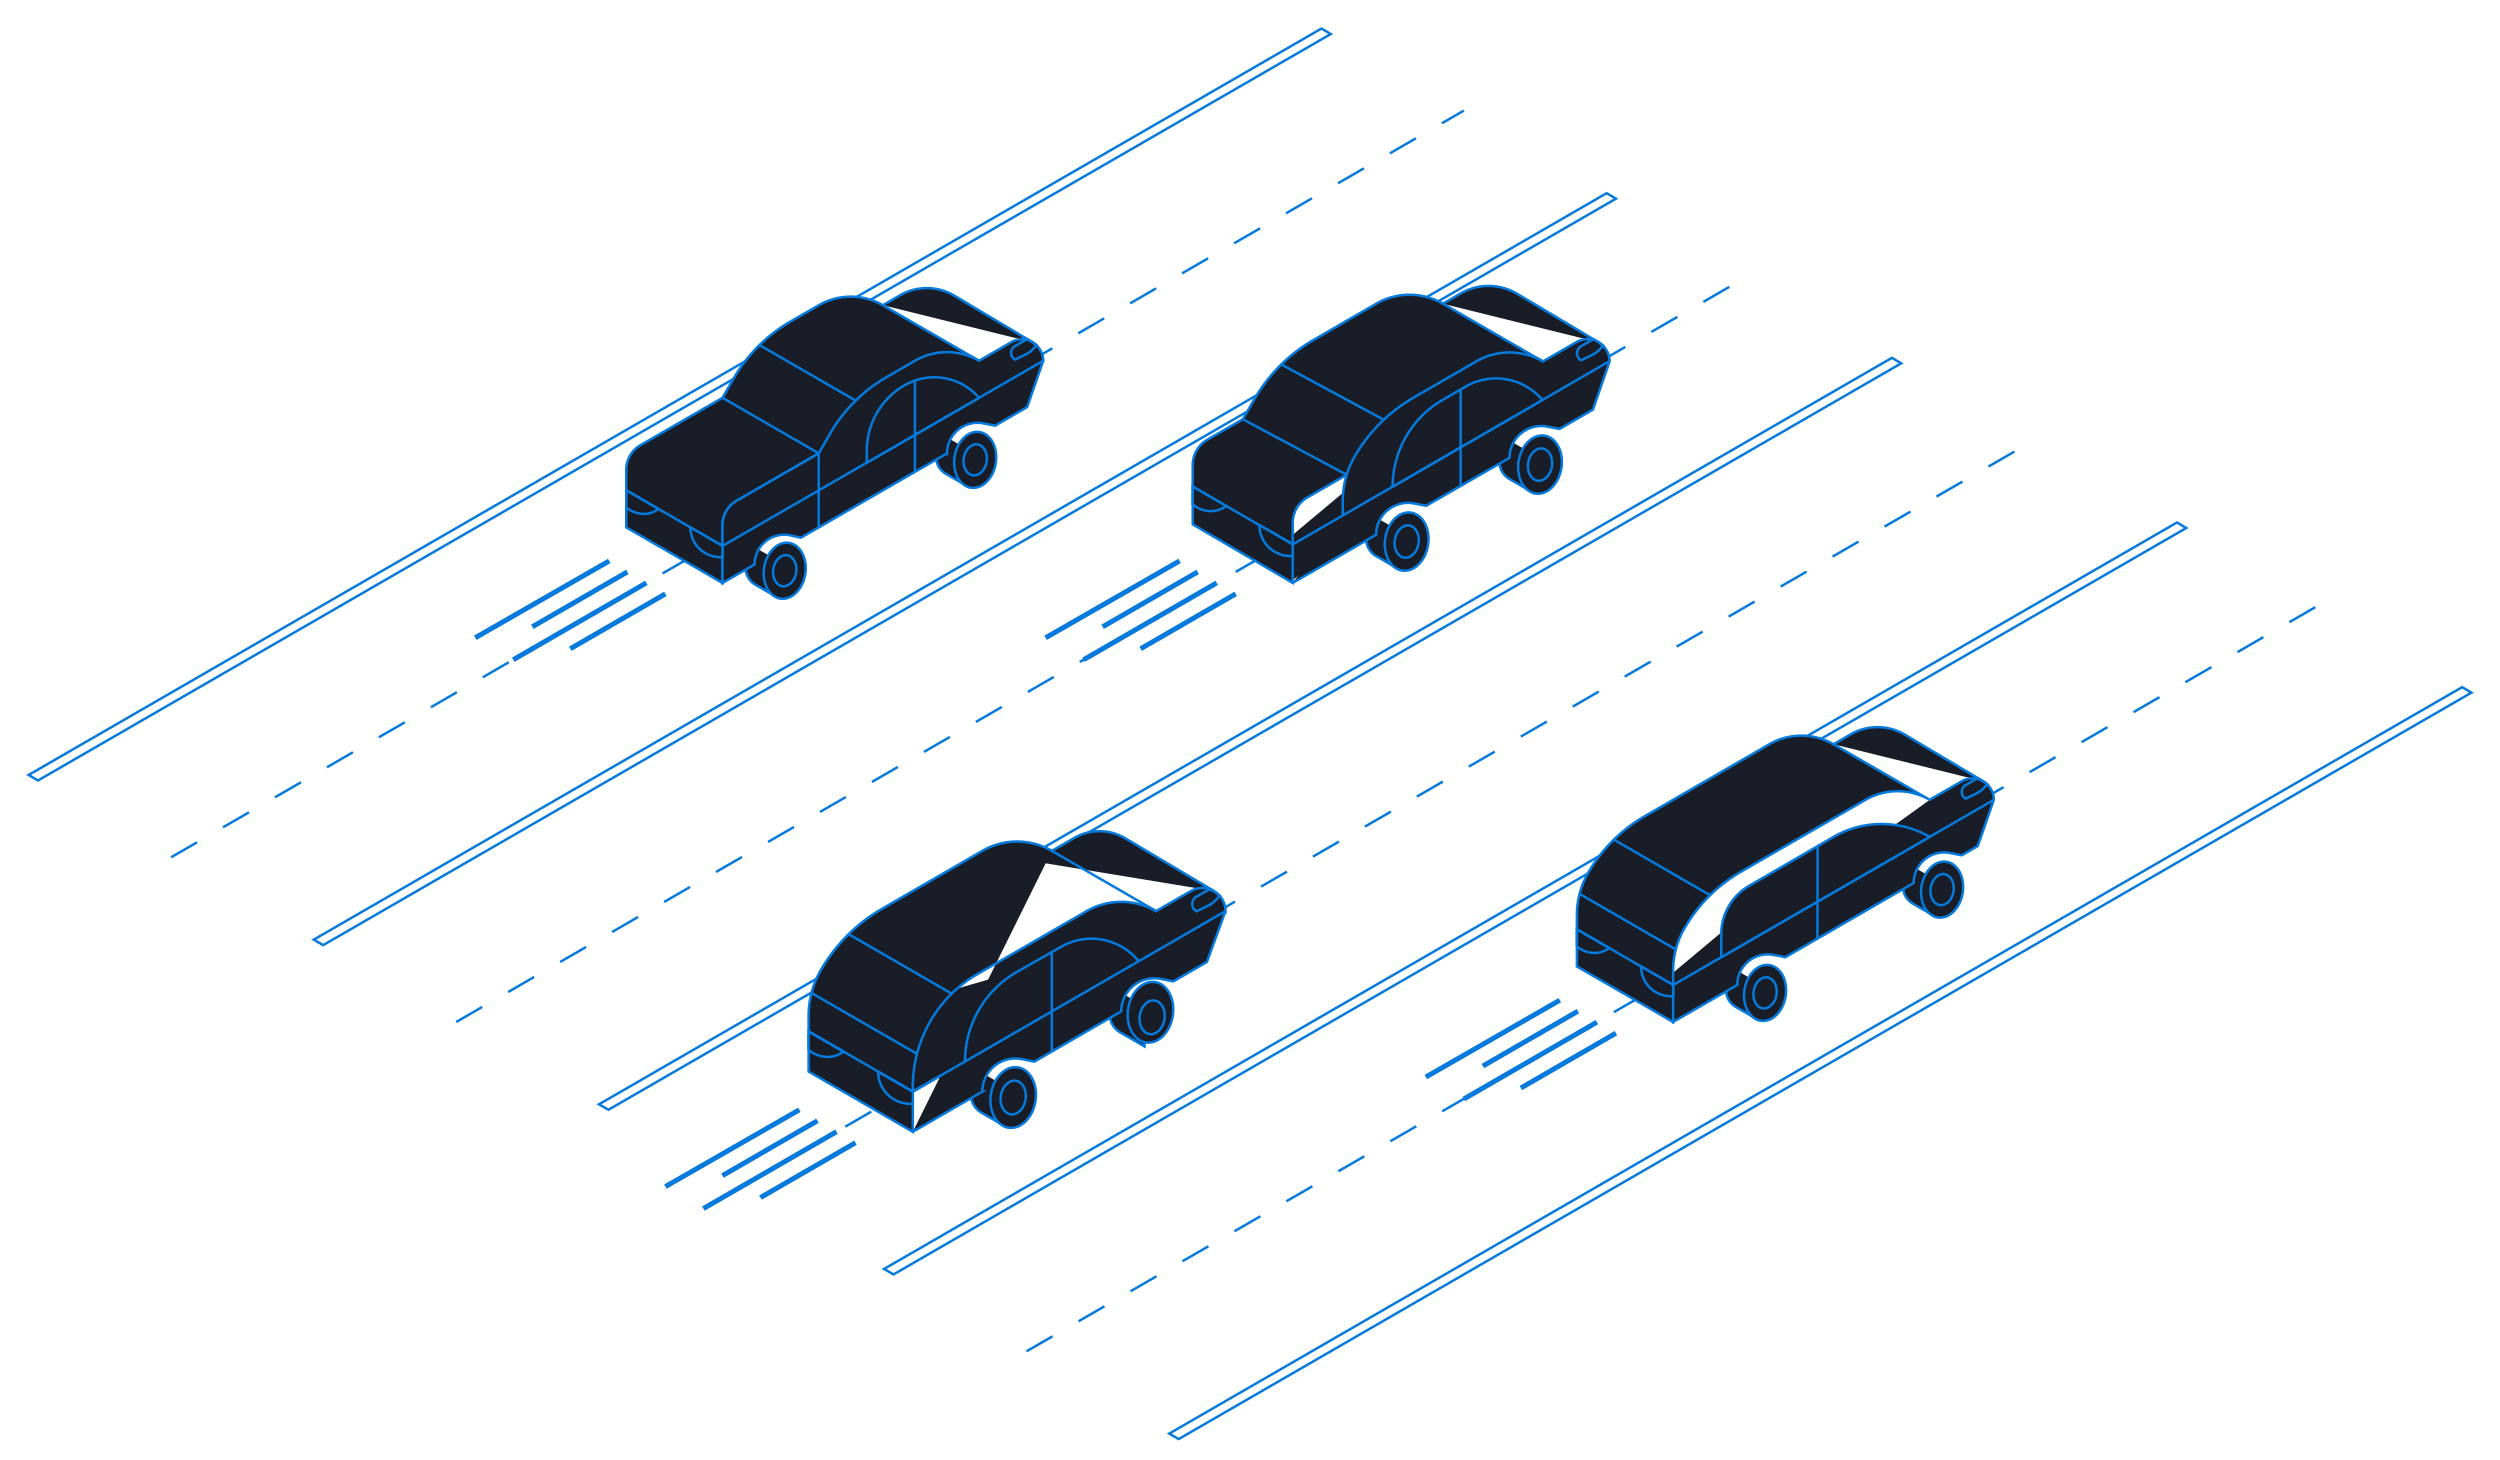 <svg id="Final_Illustrations_copy" data-name="Final Illustrations copy" xmlns="http://www.w3.org/2000/svg" viewBox="0 0 2000 1167.85"><defs><style>.cls-1,.cls-2,.cls-3{fill:none;}.cls-1,.cls-2,.cls-3,.cls-4{stroke:#057adc;stroke-miterlimit:10;}.cls-1,.cls-2,.cls-4{stroke-width:2px;}.cls-1{stroke-dasharray:24;}.cls-3{stroke-width:4px;}.cls-4,.cls-5{fill:#181d28;}</style></defs><line class="cls-1" x1="988.56" y1="457.52" x2="1399.2" y2="220.42"/><line class="cls-1" x1="364.99" y1="817.57" x2="954.71" y2="477.07"/><line class="cls-1" x1="593.1" y1="949.31" x2="1627.34" y2="352.14"/><line class="cls-1" x1="1291.11" y1="809.72" x2="1855.47" y2="483.87"/><line class="cls-1" x1="821.26" y1="1081.02" x2="1259.37" y2="828.06"/><line class="cls-1" x1="530.05" y1="458.73" x2="1171.07" y2="88.48"/><line class="cls-1" x1="136.86" y1="685.84" x2="506.54" y2="472.32"/><polygon class="cls-2" points="1064.61 27.22 1057.16 22.83 22.86 619.98 30.4 624.37 1064.61 27.22"/><polygon class="cls-2" points="1292.74 158.94 1285.29 154.55 250.99 751.71 258.53 756.1 1292.74 158.94"/><polygon class="cls-2" points="1520.93 290.67 1513.48 286.28 479.19 883.43 486.73 887.82 1520.93 290.67"/><polygon class="cls-2" points="1749.01 422.39 1741.56 418 707.26 1015.15 714.8 1019.54 1749.01 422.39"/><polygon class="cls-2" points="1977.14 554.11 1969.69 549.72 935.39 1146.87 942.93 1151.26 1977.14 554.11"/><line class="cls-3" x1="882.1" y1="501.43" x2="958.14" y2="457.52"/><line class="cls-3" x1="836.47" y1="510.21" x2="943.67" y2="448.74"/><line class="cls-3" x1="912.52" y1="518.99" x2="988.56" y2="475.08"/><line class="cls-3" x1="866.89" y1="527.77" x2="973.35" y2="466.3"/><line class="cls-3" x1="425.83" y1="501.43" x2="501.88" y2="457.52"/><line class="cls-3" x1="380.2" y1="510.21" x2="487.4" y2="448.74"/><line class="cls-3" x1="456.25" y1="518.99" x2="532.29" y2="475.08"/><line class="cls-3" x1="410.62" y1="527.77" x2="517.08" y2="466.3"/><line class="cls-3" x1="577.92" y1="940.51" x2="653.96" y2="896.6"/><line class="cls-3" x1="532.29" y1="949.29" x2="639.49" y2="887.82"/><line class="cls-3" x1="608.34" y1="958.07" x2="684.38" y2="914.17"/><line class="cls-3" x1="562.71" y1="966.86" x2="669.17" y2="905.38"/><line class="cls-3" x1="1186.28" y1="852.84" x2="1262.32" y2="808.93"/><line class="cls-3" x1="1140.65" y1="861.62" x2="1247.85" y2="800.15"/><line class="cls-3" x1="1216.69" y1="870.41" x2="1292.74" y2="826.5"/><line class="cls-3" x1="1171.07" y1="879.19" x2="1277.53" y2="817.72"/><path class="cls-4" d="M915.62,805.06v32.09L896.2,825.94a16.74,16.74,0,0,1-8.37-14.5V789"/><ellipse class="cls-4" cx="921.74" cy="813.92" rx="24.42" ry="18.06" transform="matrix(0.15, -0.99, 0.99, 0.15, -23.66, 1600.23)"/><ellipse class="cls-4" cx="921.74" cy="813.92" rx="13.57" ry="10.04" transform="translate(-23.66 1600.23) rotate(-81.2)"/><path class="cls-4" d="M804.49,869.22v32.09L785.07,890.1a16.75,16.75,0,0,1-8.38-14.5V853.17"/><ellipse class="cls-4" cx="810.61" cy="878.08" rx="24.42" ry="18.06" transform="translate(-181.19 1544.75) rotate(-81.2)"/><ellipse class="cls-4" cx="810.61" cy="878.08" rx="13.57" ry="10.04" transform="translate(-181.19 1544.75) rotate(-81.2)"/><path class="cls-4" d="M971.15,712.81l-70.92-42.16a40.45,40.45,0,0,0-40.91-.25l-15.8,9.12-17.79,9.37"/><polyline class="cls-4" points="646.9 825.14 730.28 873.29 980.42 728.86"/><path class="cls-4" d="M730.28,905.38l55.59-32.09h0a26.5,26.5,0,0,1,31.51-26l10.18,2L897,809.1h0a26.51,26.51,0,0,1,31.52-26l10.17,2,26.81-15.49,14.88-40.68h0a18.53,18.53,0,0,0-27.8-16.05l-27.79,16.05h0a55.57,55.57,0,0,0-55.58,0l-87.52,50.53a102,102,0,0,0-37.32,37.32h0a105.49,105.49,0,0,0-14.13,52.75v35.92h0L646.9,857.24V812.7A73.42,73.42,0,0,1,656.72,776h0a134.15,134.15,0,0,1,49.09-49.09l80.06-46.23a55.57,55.57,0,0,1,55.58,0h0"/><line class="cls-4" x1="649.22" y1="794.39" x2="733.62" y2="843.12"/><path class="cls-4" d="M772,849.22h0a82.59,82.59,0,0,1,41.74-71.79l35.36-20.12A48.65,48.65,0,0,1,910.94,769h0"/><line class="cls-4" x1="678.94" y1="747.36" x2="761.3" y2="794.91"/><line class="cls-4" x1="924.83" y1="728.86" x2="841.45" y2="680.71"/><path class="cls-4" d="M730.28,873.29l-27.8-16h0a25.79,25.79,0,0,0,14.41,23.13h0a25.87,25.87,0,0,0,13.38,2.57Z"/><path class="cls-4" d="M646.92,825.14l27.77,16.09h0c-8.59,6.95-20.91,4.78-27.79-1.34Z"/><polyline class="cls-2" points="980.42 728.86 730.28 873.29 646.92 825.14"/><line class="cls-4" x1="841.45" y1="761.64" x2="841.45" y2="841.19"/><path class="cls-4" d="M967.47,711.49l-10.21,5.8a6.78,6.78,0,0,0-.08,11.75h0l8.63-4.16a25.83,25.83,0,0,0,9.9-8.39l-1.11-.92a24.06,24.06,0,0,0-6.71-3.92Z"/><path class="cls-4" d="M1226.21,363.21V394l-18.64-10.77a16.06,16.06,0,0,1-8-13.92V347.8"/><ellipse class="cls-4" cx="1232.09" cy="371.71" rx="23.44" ry="17.34" transform="translate(676.19 1532.39) rotate(-81.2)"/><ellipse class="cls-4" cx="1232.09" cy="371.71" rx="13.02" ry="9.63" transform="translate(676.19 1532.39) rotate(-81.2)"/><path class="cls-4" d="M1119.53,424.8v30.81l-18.65-10.76a16.09,16.09,0,0,1-8-13.92V409.39"/><ellipse class="cls-4" cx="1125.4" cy="433.3" rx="23.44" ry="17.34" transform="translate(524.96 1479.13) rotate(-81.2)"/><ellipse class="cls-4" cx="1125.4" cy="433.3" rx="13.02" ry="9.63" transform="translate(524.96 1479.13) rotate(-81.2)"/><polygon class="cls-5" points="1080.23 389.31 1085.22 422.76 1034.19 464.17 1034.19 427.84 1080.23 389.31"/><path class="cls-4" d="M1154.28,243l14.3-8.26a44.66,44.66,0,0,1,45.17.31l65,38.76"/><path class="cls-4" d="M1234.33,289.17l-80-46.22a53.37,53.37,0,0,0-53.36,0l-50.17,29a128.73,128.73,0,0,0-47.13,47.13l-9.43,16.33L966,351.66a23.67,23.67,0,0,0-11.83,20.49V419.5l80,46.83h0v-48A23.67,23.67,0,0,1,1046,397.88l31.3-18.07"/><path class="cls-4" d="M1074.24,412.41V400.47a70.44,70.44,0,0,1,9.43-35.21h0a128.81,128.81,0,0,1,47.13-47.13l50.16-29a53.34,53.34,0,0,1,53.37,0h0L1261,273.76a17.79,17.79,0,0,1,26.68,15.11v.3l-13.34,38.51-26.68,15.5-9.68-1.89a25.48,25.48,0,0,0-30.35,25h0l-66.7,38.34-9.69-1.86a25.5,25.5,0,0,0-30.33,25h0l-66.71,38.52"/><line class="cls-4" x1="1024.95" y1="291.52" x2="1107" y2="335.81"/><polyline class="cls-2" points="1287.68 288.87 1034.21 435.52 954.17 389.31"/><path class="cls-4" d="M1114.1,389.31h0a80.47,80.47,0,0,1,40.07-69.42l18.25-10.59a48.59,48.59,0,0,1,61.5,10.68h0"/><line class="cls-4" x1="994.19" y1="335.38" x2="1077.34" y2="379.81"/><line class="cls-4" x1="1168.52" y1="311.57" x2="1168.52" y2="388.79"/><path class="cls-4" d="M1034.21,435.5l-26.68-15.41h0a24.73,24.73,0,0,0,13.83,22.2h0a24.66,24.66,0,0,0,12.85,2.47Z"/><path class="cls-4" d="M954.19,389.31l26.66,15.43h0c-8.25,6.68-20.08,4.6-26.68-1.28Z"/><path class="cls-4" d="M1274.74,271.35l-9.81,5.58a6.51,6.51,0,0,0-.07,11.28h0l8.29-4a23.2,23.2,0,0,0,9.18-7.78l-3.55-2.67Z"/><line class="cls-4" x1="1114.1" y1="389.31" x2="1233.92" y2="319.98"/><path class="cls-4" d="M774.55,359.75v29.62L756.62,379a15.45,15.45,0,0,1-7.72-13.38V344.93"/><ellipse class="cls-4" cx="780.2" cy="367.92" rx="22.54" ry="16.68" transform="translate(297.2 1082.62) rotate(-81.2)"/><ellipse class="cls-4" cx="780.2" cy="367.92" rx="12.52" ry="9.26" transform="translate(297.2 1082.62) rotate(-81.2)"/><path class="cls-4" d="M622.16,448.44v29.63l-17.93-10.35a15.47,15.47,0,0,1-7.72-13.39v-20.7"/><ellipse class="cls-4" cx="627.81" cy="456.62" rx="22.54" ry="16.68" transform="translate(80.49 1007.15) rotate(-81.2)"/><ellipse class="cls-4" cx="627.81" cy="456.62" rx="12.52" ry="9.26" transform="translate(80.49 1007.15) rotate(-81.2)"/><path class="cls-4" d="M706.28,244.17,720,236.23a42.92,42.92,0,0,1,43.43.3L826,273.8"/><path class="cls-4" d="M655,362.68l-65.59,37.87A22.76,22.76,0,0,0,578,420.25v46.12h0l-77-44.44V375.81a22.77,22.77,0,0,1,11.37-19.7L578,318.24l9.07-15.71a123.79,123.79,0,0,1,45.31-45.32l22.58-13a51.29,51.29,0,0,1,51.31,0l77,44.44"/><path class="cls-4" d="M578,466.37l25.65-14.81h0a23.77,23.77,0,0,1,28.92-23.2l8.14,1.81,116.87-67.48h0a24.48,24.48,0,0,1,29.11-24l9.39,1.81,25.64-14.81,12.83-37h0A17.1,17.1,0,0,0,808.9,273.8l-25.65,14.81h0a51.34,51.34,0,0,0-51.31,0l-22.58,13A123.9,123.9,0,0,0,664,347L655,362.68l-56.59,32.68-9,5.19A22.76,22.76,0,0,0,578,420.25v46.12Z"/><polyline class="cls-2" points="834.56 288.61 578.01 436.75 501.04 392.31"/><path class="cls-4" d="M693.46,370.09v-9.57a60.41,60.41,0,0,1,30.19-52.31h0a47.43,47.43,0,0,1,59.59,10h0"/><line class="cls-4" x1="607.59" y1="276.06" x2="684.55" y2="320.5"/><line class="cls-4" x1="578.01" y1="318.24" x2="654.97" y2="362.68"/><line class="cls-4" x1="731.94" y1="304.44" x2="731.95" y2="377.49"/><line class="cls-4" x1="654.97" y1="362.68" x2="654.97" y2="421.93"/><path class="cls-4" d="M578,436.75l-25.66-14.82h0a23.79,23.79,0,0,0,13.3,21.35h0A23.68,23.68,0,0,0,578,445.65Z"/><path class="cls-4" d="M501.06,392.31l25.64,14.84h0c-7.94,6.42-19.31,4.42-25.66-1.23Z"/><path class="cls-4" d="M821.5,271.48l-9.43,5.36a6.26,6.26,0,0,0-.07,10.84h0l8-3.84a23.83,23.83,0,0,0,9.14-7.74l-3-2.08a15.69,15.69,0,0,0-2-1.2Z"/><line class="cls-4" x1="693.46" y1="370.09" x2="783.25" y2="318.24"/><path class="cls-4" d="M1406.49,786.21v29.62l-17.93-10.35a15.45,15.45,0,0,1-7.73-13.38V771.39"/><ellipse class="cls-4" cx="1412.14" cy="794.38" rx="22.54" ry="16.68" transform="translate(410.99 2068.3) rotate(-81.2)"/><ellipse class="cls-4" cx="1412.14" cy="794.38" rx="12.52" ry="9.26" transform="translate(410.99 2068.3) rotate(-81.2)"/><path class="cls-4" d="M1548.13,703.57V733.2l-17.93-10.35a15.46,15.46,0,0,1-7.73-13.39v-20.7"/><ellipse class="cls-4" cx="1553.78" cy="711.75" rx="22.54" ry="16.68" transform="translate(612.61 2138.29) rotate(-81.2)"/><ellipse class="cls-4" cx="1553.78" cy="711.75" rx="12.52" ry="9.26" transform="translate(612.61 2138.29) rotate(-81.2)"/><polygon class="cls-5" points="1384.55 739.65 1389.54 773.1 1338.5 814.51 1338.5 778.18 1384.55 739.65"/><path class="cls-4" d="M1466.78,595.4l13.75-7.94a42.94,42.94,0,0,1,43.43.3L1586.49,625"/><path class="cls-4" d="M1543.75,639.84l-77-44.44a51.34,51.34,0,0,0-51.31,0l-99.55,57.49a123.69,123.69,0,0,0-45.31,45.31h0a67.73,67.73,0,0,0-9.07,33.86v41.11l77,44.43h0V776.49a67.73,67.73,0,0,1,9.07-33.85h0a123.9,123.9,0,0,1,45.32-45.32l99.55-57.48a51.34,51.34,0,0,1,51.31,0h0L1569.4,625a17.11,17.11,0,0,1,25.66,14.81h0l-12.83,37-12.83,7.41-9.39-1.81a24.46,24.46,0,0,0-29.09,24h0L1428.3,765.76l-9.39-1.81a24.48,24.48,0,0,0-29.1,24h0l-51.3,29.62h0V788"/><polyline class="cls-2" points="1261.54 743.54 1338.5 787.98 1595.06 639.85"/><path class="cls-4" d="M1377,765.76V747.39a44.8,44.8,0,0,1,22.34-38.77l67.4-39.07a77,77,0,0,1,77-.08h0"/><path class="cls-4" d="M1338.5,788l-25.65-14.81h0a23.78,23.78,0,0,0,13.29,21.34h0a23.85,23.85,0,0,0,12.36,2.38Z"/><path class="cls-4" d="M1261.56,743.54l25.63,14.84h0c-7.93,6.42-19.3,4.42-25.65-1.23Z"/><path class="cls-4" d="M1582,622.71l-9.43,5.36a6.27,6.27,0,0,0-.07,10.85h0l8-3.85a23.72,23.72,0,0,0,9.13-7.74l-3-2.08a16.8,16.8,0,0,0-2-1.2Z"/><line class="cls-4" x1="1291.11" y1="671.74" x2="1368.08" y2="716.18"/><line class="cls-4" x1="1263.68" y1="715.15" x2="1340.65" y2="759.59"/><line class="cls-4" x1="1454.1" y1="676.88" x2="1453.95" y2="750.95"/><line class="cls-4" x1="1376.99" y1="765.76" x2="1543.75" y2="669.47"/></svg>